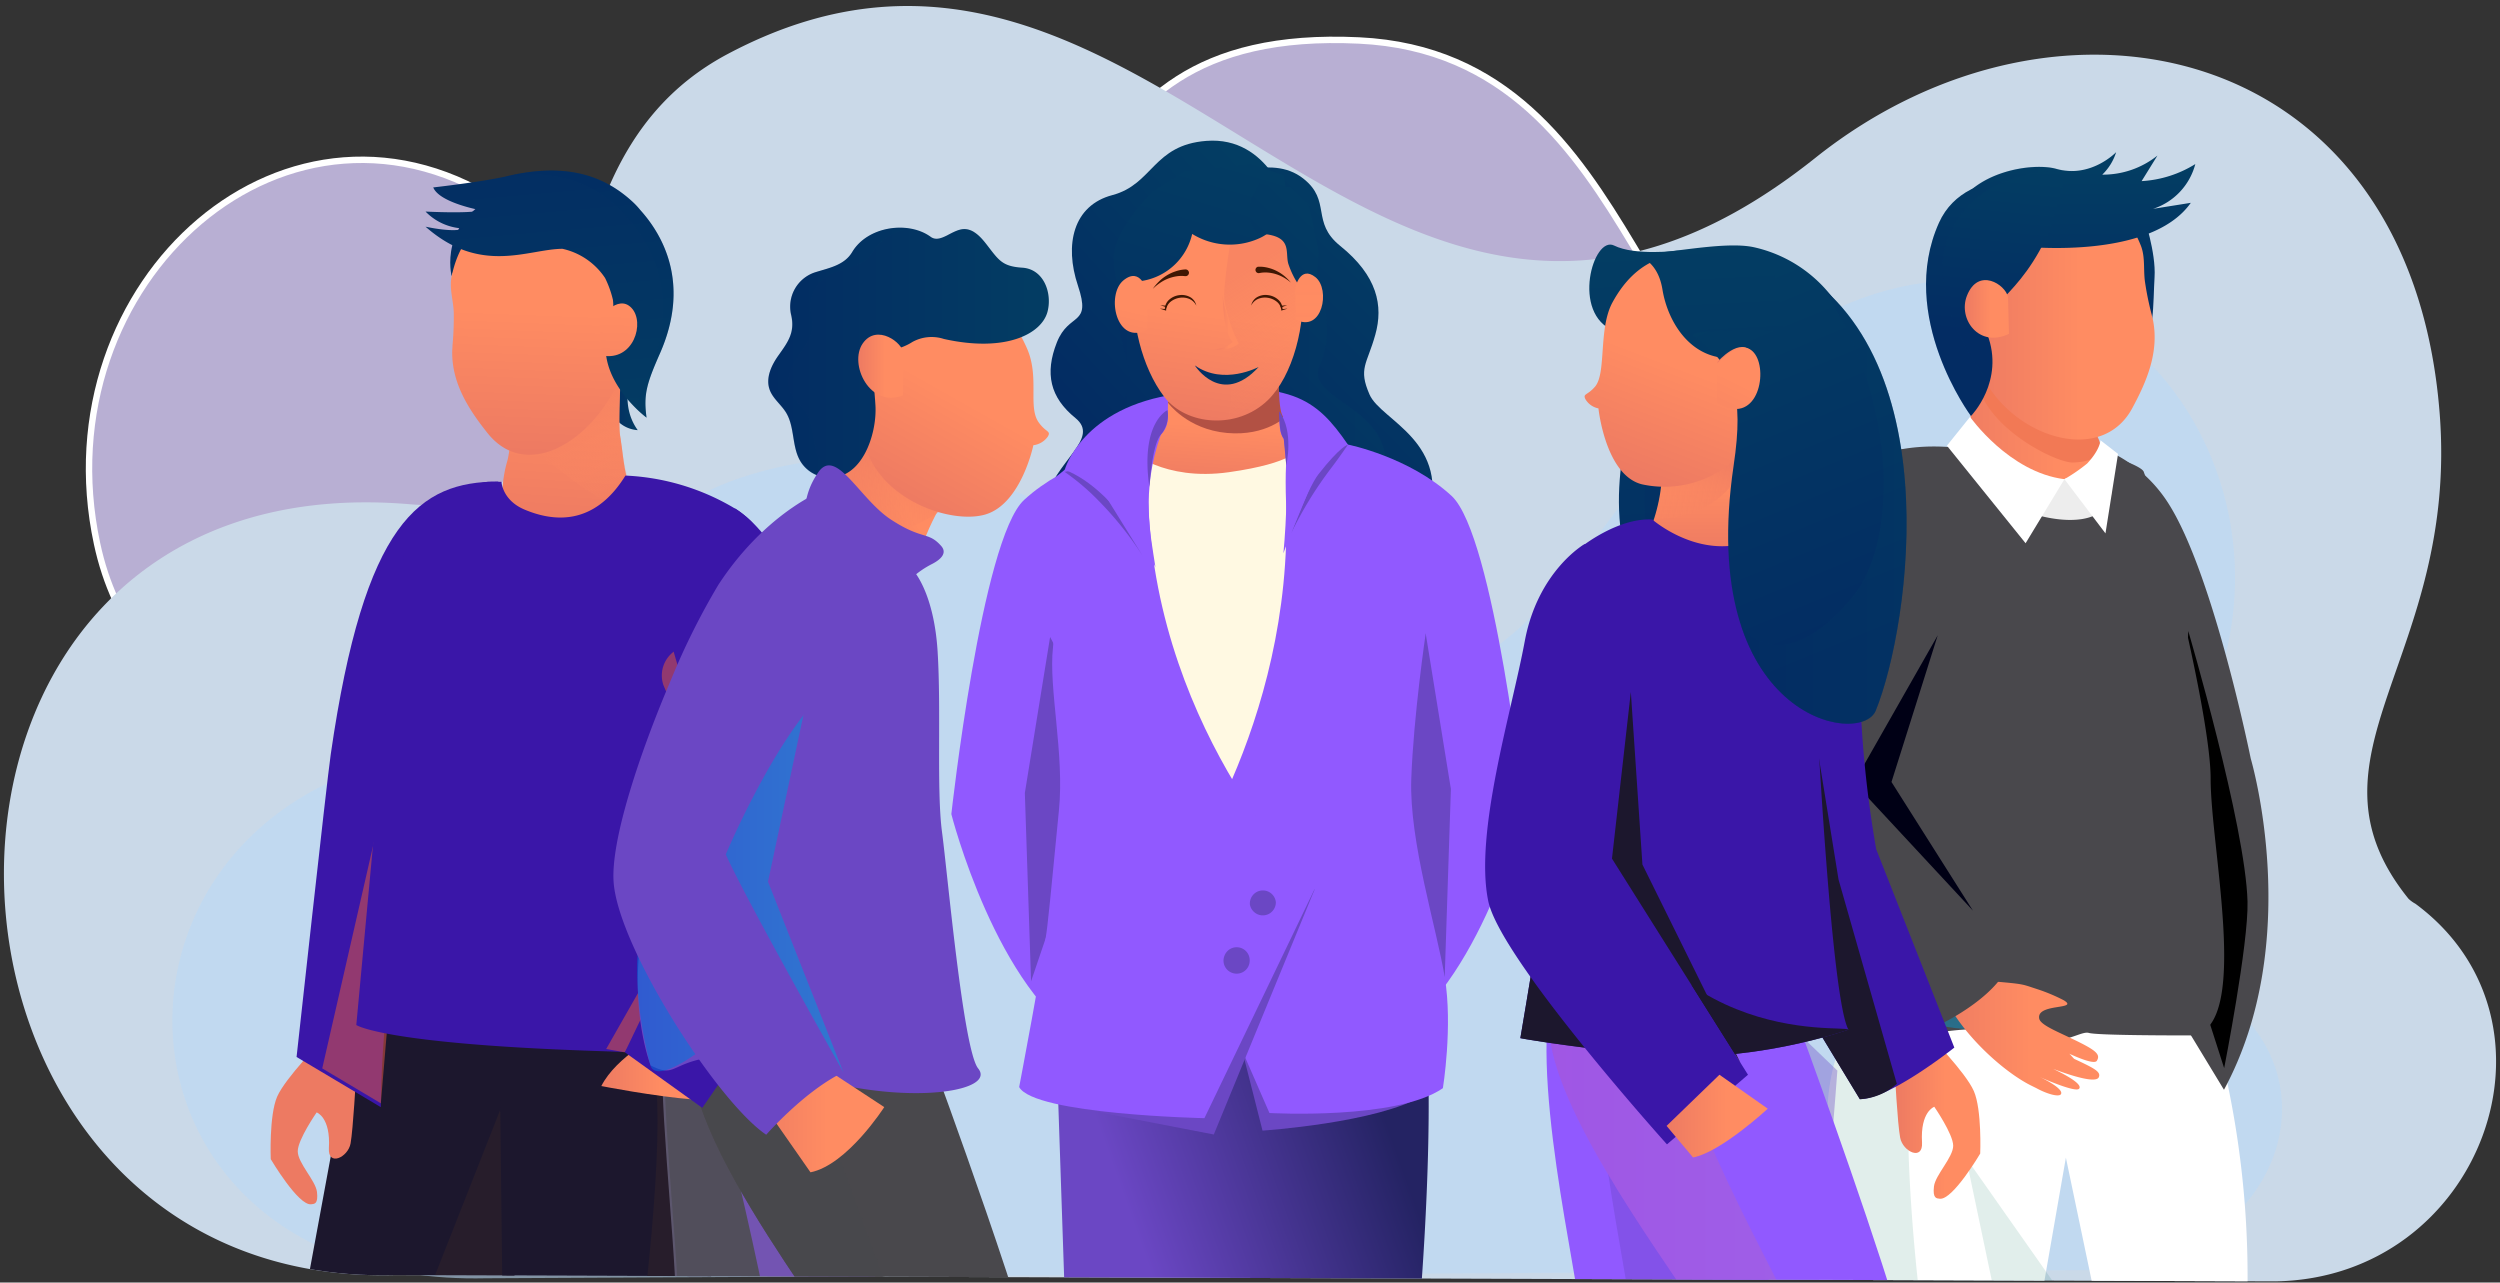 <svg id="Calque_1" data-name="Calque 1" xmlns="http://www.w3.org/2000/svg" xmlns:xlink="http://www.w3.org/1999/xlink" viewBox="0 0 1920 985"><rect x="0" y="0" width="1920" height="985" fill="#333333" stroke="none"/><defs><style>.cls-1{fill:none;}.cls-2{fill:#b8afd3;stroke:#fff;stroke-miterlimit:10;stroke-width:4.92px;}.cls-3{fill:#cad9e8;}.cls-4{fill:#badaf7;opacity:0.58;}.cls-10,.cls-13,.cls-15,.cls-16,.cls-21,.cls-30,.cls-4,.cls-45,.cls-49,.cls-55,.cls-57,.cls-63,.cls-64,.cls-67,.cls-7,.cls-76,.cls-79,.cls-85,.cls-86,.cls-9{isolation:isolate;}.cls-5{clip-path:url(#clip-path);}.cls-6{fill:#fff;}.cls-7{fill:#006e58;opacity:0.12;}.cls-16,.cls-8{fill:#9159ff;}.cls-44,.cls-9{fill:#6b47c4;}.cls-49,.cls-9{opacity:0.37;}.cls-10{opacity:0.15;fill:url(#Dégradé_sans_nom_42);}.cls-11{fill:url(#Dégradé_sans_nom_31);}.cls-12{fill:#1c172d;}.cls-13{fill:#513227;opacity:0.22;}.cls-14{fill:#5c566d;}.cls-15,.cls-17{fill:#49484c;}.cls-15,.cls-16{opacity:0.53;}.cls-18{fill:url(#Dégradé_sans_nom_60);}.cls-19{fill:url(#Dégradé_sans_nom_62);}.cls-20{fill:#3a16a8;}.cls-21{fill:#db5642;}.cls-21,.cls-79{opacity:0.55;}.cls-22{fill:url(#Dégradé_sans_nom_62-2);}.cls-23{fill:url(#Dégradé_sans_nom_4);}.cls-24{fill:url(#Dégradé_sans_nom_55);}.cls-25{fill:url(#Dégradé_sans_nom_60-2);}.cls-26{fill:url(#Dégradé_sans_nom_62-3);}.cls-27{fill:url(#Dégradé_sans_nom_60-3);}.cls-28{fill:url(#Dégradé_sans_nom_60-4);}.cls-29,.cls-30{opacity:0.45;}.cls-30{fill:url(#Dégradé_sans_nom_62-4);}.cls-31{fill:url(#Dégradé_sans_nom_62-5);}.cls-32{fill:url(#Dégradé_sans_nom_60-5);}.cls-33{fill:#ededed;}.cls-34{fill:#f27955;}.cls-35{fill:url(#Dégradé_sans_nom_60-6);}.cls-36{fill:url(#Dégradé_sans_nom_15);}.cls-37{fill:url(#Dégradé_sans_nom_60-7);}.cls-38{fill:#000015;}.cls-39{fill:url(#Dégradé_sans_nom_62-6);}.cls-40{fill:url(#Dégradé_sans_nom_62-7);}.cls-41{fill:url(#Dégradé_sans_nom_60-8);}.cls-42{fill:url(#Dégradé_sans_nom_62-8);}.cls-43{fill:url(#Dégradé_sans_nom_62-9);}.cls-45{opacity:0.38;fill:url(#Dégradé_sans_nom_62-10);}.cls-46{fill:url(#Dégradé_sans_nom_60-9);}.cls-47{fill:#b25144;}.cls-48{fill:url(#Dégradé_sans_nom_60-10);}.cls-49{fill:url(#Dégradé_sans_nom_55-2);}.cls-50{fill:url(#Dégradé_sans_nom_62-11);}.cls-51{fill:url(#Dégradé_sans_nom_62-12);}.cls-52{fill:url(#Dégradé_sans_nom_30);}.cls-53{fill:url(#Dégradé_sans_nom_60-11);}.cls-54,.cls-55,.cls-67,.cls-76{opacity:0.36;}.cls-55{fill:url(#Dégradé_sans_nom_62-13);}.cls-56,.cls-57{fill:url(#Dégradé_sans_nom_60-12);}.cls-57,.cls-64{opacity:0.24;}.cls-58{fill:#fff9e2;}.cls-59{fill:url(#Dégradé_sans_nom_60-14);}.cls-60{fill:#3f1703;}.cls-61{fill:url(#Dégradé_sans_nom_62-14);}.cls-62,.cls-63{opacity:0.2;}.cls-63,.cls-64{fill:url(#Dégradé_sans_nom_55-3);}.cls-65{fill:url(#Dégradé_sans_nom_62-15);}.cls-66{fill:url(#Dégradé_sans_nom_62-16);}.cls-67{fill:url(#Dégradé_sans_nom_62-17);}.cls-68{fill:url(#Dégradé_sans_nom_60-15);}.cls-69{fill:url(#Dégradé_sans_nom_55-5);}.cls-70{fill:url(#Dégradé_sans_nom_60-16);}.cls-71{fill:url(#Dégradé_sans_nom_62-18);}.cls-72{fill:url(#Dégradé_sans_nom_60-18);}.cls-73{fill:url(#Dégradé_sans_nom_62-19);}.cls-74{fill:url(#Dégradé_sans_nom_60-19);}.cls-75{fill:url(#Dégradé_sans_nom_60-20);}.cls-76{fill:url(#Dégradé_sans_nom_62-20);}.cls-77{fill:url(#Dégradé_sans_nom_60-21);}.cls-78{fill:url(#Dégradé_sans_nom_55-6);}.cls-79{fill:url(#Dégradé_sans_nom_56);}.cls-80{fill:url(#Dégradé_sans_nom_60-22);}.cls-81{fill:url(#Dégradé_sans_nom_60-23);}.cls-82{fill:url(#Dégradé_sans_nom_62-21);}.cls-83{fill:url(#Dégradé_sans_nom_60-24);}.cls-84,.cls-85,.cls-86{opacity:0.41;}.cls-85{fill:url(#Dégradé_sans_nom_62-22);}.cls-86{fill:url(#Dégradé_sans_nom_62-23);}.cls-87{fill:url(#Dégradé_sans_nom_60-25);}</style><clipPath id="clip-path"><path class="cls-1" d="M1747.39,984.09c158.72-2.46,230.18-199.43,107.66-290a24.68,24.68,0,0,1-5.3-3.83c-88.81-110.12,38.87-184.91,23.86-373.49-22.75-286.18-293-344.21-479.38-195.56C1053.42,392.91,890.63-135,558.6,41.62,381.54,136,489.22,402.2,315.27,387.3c-424.76-36.35-403.85,602.2-12.13,592Z"/></clipPath><linearGradient id="Dégradé_sans_nom_42" x1="650.56" y1="263.69" x2="835.44" y2="263.69" gradientTransform="matrix(1, 0, 0, -1, 539.04, 1134.34)" gradientUnits="userSpaceOnUse"><stop offset="0" stop-color="#f4454b"/><stop offset="1" stop-color="#ed7a62"/></linearGradient><linearGradient id="Dégradé_sans_nom_31" x1="315.93" y1="236.81" x2="579.47" y2="330.78" gradientTransform="matrix(1, 0, 0, -1, 539.04, 1134.34)" gradientUnits="userSpaceOnUse"><stop offset="0" stop-color="#6b47c4"/><stop offset="0.75" stop-color="#242363"/></linearGradient><linearGradient id="Dégradé_sans_nom_60" x1="10226.6" y1="272.33" x2="10292.38" y2="272.33" gradientTransform="matrix(1, 0, 0, -1, 539.04, 1134.34)" gradientUnits="userSpaceOnUse"><stop offset="0" stop-color="#ed7a62"/><stop offset="0.59" stop-color="#ff8c62"/></linearGradient><linearGradient id="Dégradé_sans_nom_62" x1="-70.95" y1="829.74" x2="-49.26" y2="829.74" gradientTransform="matrix(1, 0, 0, -1, 539.04, 1134.34)" gradientUnits="userSpaceOnUse"><stop offset="0" stop-color="#032c63"/><stop offset="1" stop-color="#033d63"/></linearGradient><linearGradient id="Dégradé_sans_nom_62-2" x1="-148.57" y1="985.86" x2="-139.6" y2="788.61" xlink:href="#Dégradé_sans_nom_62"/><linearGradient id="Dégradé_sans_nom_4" x1="-97.38" y1="725.47" x2="-90.35" y2="832.56" gradientTransform="matrix(1, 0, 0, -1, 539.04, 1134.34)" gradientUnits="userSpaceOnUse"><stop offset="0" stop-color="#ed7a62"/><stop offset="1" stop-color="#ff8c62"/></linearGradient><linearGradient id="Dégradé_sans_nom_55" x1="-100.53" y1="860.44" x2="-52.44" y2="752.25" gradientTransform="matrix(1, 0, 0, -1, 539.04, 1134.34)" gradientUnits="userSpaceOnUse"><stop offset="0" stop-color="#ed7a62"/><stop offset="1" stop-color="#ff8c62" stop-opacity="0"/></linearGradient><linearGradient id="Dégradé_sans_nom_60-2" x1="-128.38" y1="786.44" x2="-121.36" y2="970.31" xlink:href="#Dégradé_sans_nom_60"/><linearGradient id="Dégradé_sans_nom_62-3" x1="-125.89" y1="1037.52" x2="-103.77" y2="787.02" xlink:href="#Dégradé_sans_nom_62"/><linearGradient id="Dégradé_sans_nom_60-3" x1="-68.32" y1="785.13" x2="-60.99" y2="968.96" xlink:href="#Dégradé_sans_nom_60"/><linearGradient id="Dégradé_sans_nom_60-4" x1="-77.21" y1="314.92" x2="0.3" y2="314.92" xlink:href="#Dégradé_sans_nom_60"/><linearGradient id="Dégradé_sans_nom_62-4" x1="-101.63" y1="1038.64" x2="-54.48" y2="793.13" xlink:href="#Dégradé_sans_nom_62"/><linearGradient id="Dégradé_sans_nom_62-5" x1="1081.42" y1="873.93" x2="1096.23" y2="1002.79" xlink:href="#Dégradé_sans_nom_62"/><linearGradient id="Dégradé_sans_nom_60-5" x1="956.38" y1="796.12" x2="1107.32" y2="796.12" xlink:href="#Dégradé_sans_nom_60"/><linearGradient id="Dégradé_sans_nom_60-6" x1="976.31" y1="891.29" x2="1115.82" y2="891.29" xlink:href="#Dégradé_sans_nom_60"/><linearGradient id="Dégradé_sans_nom_15" x1="934.4" y1="525.33" x2="930.18" y2="111.9" gradientTransform="matrix(1, 0, 0, -1, 539.04, 1134.34)" gradientUnits="userSpaceOnUse"><stop offset="0" stop-color="#49484c"/><stop offset="1" stop-color="#009fda"/></linearGradient><linearGradient id="Dégradé_sans_nom_60-7" x1="945.28" y1="352.63" x2="1073.2" y2="352.63" xlink:href="#Dégradé_sans_nom_60"/><linearGradient id="Dégradé_sans_nom_62-6" x1="1053.04" y1="874.64" x2="1053.71" y2="1004.63" xlink:href="#Dégradé_sans_nom_62"/><linearGradient id="Dégradé_sans_nom_62-7" x1="984.94" y1="877.18" x2="997.82" y2="1006.35" xlink:href="#Dégradé_sans_nom_62"/><linearGradient id="Dégradé_sans_nom_60-8" x1="969.91" y1="897.09" x2="1003.84" y2="897.09" xlink:href="#Dégradé_sans_nom_60"/><linearGradient id="Dégradé_sans_nom_62-8" x1="299.95" y1="806.95" x2="465.15" y2="956.1" xlink:href="#Dégradé_sans_nom_62"/><linearGradient id="Dégradé_sans_nom_62-9" x1="399.28" y1="786.51" x2="561.84" y2="946.68" xlink:href="#Dégradé_sans_nom_62"/><linearGradient id="Dégradé_sans_nom_62-10" x1="298.87" y1="848.69" x2="525.05" y2="848.69" xlink:href="#Dégradé_sans_nom_62"/><linearGradient id="Dégradé_sans_nom_60-9" x1="395.84" y1="757.39" x2="401.65" y2="841.33" xlink:href="#Dégradé_sans_nom_60"/><linearGradient id="Dégradé_sans_nom_60-10" x1="382.72" y1="808.51" x2="402.5" y2="950.03" xlink:href="#Dégradé_sans_nom_60"/><linearGradient id="Dégradé_sans_nom_55-2" x1="404.84" y1="919.41" x2="458" y2="835.02" xlink:href="#Dégradé_sans_nom_55"/><linearGradient id="Dégradé_sans_nom_62-11" x1="329.81" y1="781.27" x2="402.48" y2="1028.39" xlink:href="#Dégradé_sans_nom_62"/><linearGradient id="Dégradé_sans_nom_62-12" x1="327.65" y1="821.06" x2="488.04" y2="987.81" xlink:href="#Dégradé_sans_nom_62"/><linearGradient id="Dégradé_sans_nom_30" x1="413.43" y1="352.09" x2="473.94" y2="24.64" gradientTransform="matrix(1, 0, 0, -1, 539.04, 1134.34)" gradientUnits="userSpaceOnUse"><stop offset="0" stop-color="#ffad3d"/><stop offset="0.75" stop-color="#ffd88a"/></linearGradient><linearGradient id="Dégradé_sans_nom_60-11" x1="312.03" y1="815.05" x2="343.18" y2="953.16" xlink:href="#Dégradé_sans_nom_60"/><linearGradient id="Dégradé_sans_nom_62-13" x1="940.17" y1="910.55" x2="1052.96" y2="910.55" xlink:href="#Dégradé_sans_nom_62"/><linearGradient id="Dégradé_sans_nom_60-12" x1="443.14" y1="805.9" x2="474.54" y2="943.98" xlink:href="#Dégradé_sans_nom_60"/><linearGradient id="Dégradé_sans_nom_60-14" x1="393.96" y1="887.1" x2="412.22" y2="887.1" xlink:href="#Dégradé_sans_nom_60"/><linearGradient id="Dégradé_sans_nom_62-14" x1="378.59" y1="846.33" x2="427.54" y2="846.33" xlink:href="#Dégradé_sans_nom_62"/><linearGradient id="Dégradé_sans_nom_55-3" x1="466.43" y1="938.02" x2="466.43" y2="854.24" xlink:href="#Dégradé_sans_nom_55"/><linearGradient id="Dégradé_sans_nom_62-15" x1="741.19" y1="614.71" x2="723.67" y2="944.36" xlink:href="#Dégradé_sans_nom_62"/><linearGradient id="Dégradé_sans_nom_62-16" x1="817.93" y1="620.89" x2="791.31" y2="950.22" xlink:href="#Dégradé_sans_nom_62"/><linearGradient id="Dégradé_sans_nom_62-17" x1="724.07" y1="725.86" x2="890.29" y2="725.86" xlink:href="#Dégradé_sans_nom_62"/><linearGradient id="Dégradé_sans_nom_60-15" x1="779.48" y1="708.94" x2="779.48" y2="798.23" xlink:href="#Dégradé_sans_nom_60"/><linearGradient id="Dégradé_sans_nom_55-5" x1="778.01" y1="795.63" x2="744.48" y2="713.27" xlink:href="#Dégradé_sans_nom_55"/><linearGradient id="Dégradé_sans_nom_60-16" x1="721.59" y1="766.62" x2="776.57" y2="910.69" xlink:href="#Dégradé_sans_nom_60"/><linearGradient id="Dégradé_sans_nom_62-18" x1="812.34" y1="620.84" x2="795.33" y2="950.49" xlink:href="#Dégradé_sans_nom_62"/><linearGradient id="Dégradé_sans_nom_60-18" x1="916.1" y1="276.63" x2="981.89" y2="276.63" xlink:href="#Dégradé_sans_nom_60"/><linearGradient id="Dégradé_sans_nom_62-19" x1="897.18" y1="640.04" x2="777.36" y2="931.39" xlink:href="#Dégradé_sans_nom_62"/><linearGradient id="Dégradé_sans_nom_60-19" x1="780.05" y1="847.39" x2="810.07" y2="847.39" xlink:href="#Dégradé_sans_nom_60"/><linearGradient id="Dégradé_sans_nom_60-20" x1="755.17" y1="761.32" x2="821.23" y2="898.45" xlink:href="#Dégradé_sans_nom_60"/><linearGradient id="Dégradé_sans_nom_62-20" x1="798.06" y1="745.67" x2="925.26" y2="745.67" xlink:href="#Dégradé_sans_nom_62"/><linearGradient id="Dégradé_sans_nom_60-21" x1="118.45" y1="715.53" x2="184.98" y2="761.74" xlink:href="#Dégradé_sans_nom_60"/><linearGradient id="Dégradé_sans_nom_55-6" x1="161.96" y1="798.51" x2="142.91" y2="706.23" xlink:href="#Dégradé_sans_nom_55"/><linearGradient id="Dégradé_sans_nom_56" x1="-49.74" y1="454.64" x2="108.69" y2="454.64" gradientTransform="matrix(1, 0, 0, -1, 539.04, 1134.34)" gradientUnits="userSpaceOnUse"><stop offset="0" stop-color="#006bda"/><stop offset="1" stop-color="#009fda"/></linearGradient><linearGradient id="Dégradé_sans_nom_60-22" x1="34.04" y1="286.21" x2="140.08" y2="286.21" xlink:href="#Dégradé_sans_nom_60"/><linearGradient id="Dégradé_sans_nom_60-23" x1="150.33" y1="752.59" x2="225.16" y2="885.47" xlink:href="#Dégradé_sans_nom_60"/><linearGradient id="Dégradé_sans_nom_62-21" x1="50.95" y1="863.46" x2="266.48" y2="863.46" xlink:href="#Dégradé_sans_nom_62"/><linearGradient id="Dégradé_sans_nom_60-24" x1="120.11" y1="853.1" x2="154.71" y2="853.1" xlink:href="#Dégradé_sans_nom_60"/><linearGradient id="Dégradé_sans_nom_62-22" x1="189.24" y1="954.67" x2="209.16" y2="954.67" xlink:href="#Dégradé_sans_nom_62"/><linearGradient id="Dégradé_sans_nom_62-23" x1="50.92" y1="863.42" x2="160.14" y2="863.42" xlink:href="#Dégradé_sans_nom_62"/><linearGradient id="Dégradé_sans_nom_60-25" x1="740.89" y1="277.18" x2="818.6" y2="277.18" xlink:href="#Dégradé_sans_nom_60"/></defs><path class="cls-2" d="M74.55,417.61C31.28,215.9,223,45.51,389.61,159.21,525.35,251.84,563.4,379.56,706,313.42S791.25,19,1043.73,31.08c226.34,10.83,212,313.11,368.42,287.38C1794.26,255.67,181.78,917.4,74.55,417.61Z"/><path class="cls-3" d="M1747.39,984.09c158.72-2.46,230.18-199.43,107.66-290a24.68,24.68,0,0,1-5.3-3.83c-88.81-110.12,38.87-184.91,23.86-373.49-22.75-286.18-293-344.21-479.38-195.56C1053.42,392.91,890.63-135,558.6,41.62,381.54,136,489.22,402.2,315.27,387.3c-424.76-36.35-403.85,602.2-12.13,592Z"/><path class="cls-4" d="M1607.68,975.43c135.68-1.83,196.71-144.59,91.92-215-1.47-1-2.95-2-4.52-3-128.13-82.34,6.24-143.86,20.29-290.36,19-198-205.73-365.83-409.82-152.22C1196.24,429.32,1164.79,558,1025.61,504.79S763,314.61,586.77,361.54c-206.53,55-22.2,225.51-170.9,213.88-363.12-28.31-377.46,414-42.62,406.29Z"/><g class="cls-5"><path class="cls-6" d="M1726,1005.62H1611L1586.6,889.06l-20.31,116.56H1424.44c-8.94-43.46-19.12-101.49-20.79-146.62a147.34,147.34,0,0,1,34.83-98.66h253.28A722.85,722.85,0,0,1,1726,995.57Z"/><path class="cls-7" d="M1438.48,760.32h61.06a147.17,147.17,0,0,0-33.81,86.95c-1.64,45.15,4.3,116.78,10,160.76l-51.2-2.41c-8.94-43.46-19.12-101.49-20.79-146.63A146.85,146.85,0,0,1,1438.48,760.32Z"/><path class="cls-7" d="M1534.34,1005.59l59.08,2.42-83.5-118.81Z"/><path class="cls-8" d="M1356.2,1003c8.85-82.07,16-180.78,16-180.78l-52.48-50.31s-67.66-99.11-114.64-42.1c-37.89,46-3.78,198.46,8,273.3Z"/><path class="cls-9" d="M1395.1,1003c8.86-82.07,16-180.78,16-180.78l-52.48-50.31S1291,672.76,1244,729.77c-37.88,46-3.77,198.46,8,273.3Z"/><path class="cls-8" d="M1455.61,1003c-25-82.1-73.88-215.06-73.88-215.06l-68.6-24.36s-102.49-62.39-121.81,8.91c-14.4,53.17,64.92,164,109.76,230.34Z"/><path class="cls-10" d="M1374.48,1003c-36.07-71.65-102.68-192.71-92.94-254.63-31.8-12.4-77.89-21.28-90.22,24.18-14.4,53.17,64.91,164,109.76,230.34Z"/><path class="cls-11" d="M1096.3,804.28a451.66,451.66,0,0,0-35.5-157.88L935.39,689.2,937,710.52l-36.91-21.2-76.4,6.07-13.18,85.37,8.32,246.8h269.56S1100.68,896.75,1096.3,804.28Z"/><path class="cls-12" d="M450.2,857.18,346.69,1086.82l16.93,122.33a120.64,120.64,0,0,1,.83,25L214.2,1103.7l70.36-381,47.62-29,91.58,6.85Z"/><path class="cls-13" d="M364.44,1234.05a120.64,120.64,0,0,0-.83-25l-16.93-122.25L425.52,912l-41.62-59-92.19,234s23.12,112.83,30.5,149.41C329.31,1269.85,364.44,1234.05,364.44,1234.05Z"/><path class="cls-12" d="M518.52,681.2s38.87,110.48,41.41,149.06c5.21,76.62-41.41,304.35-41.41,304.35L387.64,1149.1,384,834.42,396.39,706Z"/><path class="cls-13" d="M500.59,944.82c-7.77,89-23.09,186.3-23.09,186.3l41,3.49s46.62-227.73,41.4-304.35c-2.61-38.58-41.4-149.06-41.4-149.06l-61.36,12.49c12.93,30.74,41.62,101.36,45.84,130.88,3.78,26.64,1.78,72.16-2.41,120.25"/><path class="cls-14" d="M470.21,1102.86c64.66-38.15,48.62-67.85,48.62-106.51s-15.21-175.23-8.57-196.07c13.28-41.62,145.94-68,145.94-68l22.93,264L662,1060.75S405.77,1141,470.21,1102.86Z"/><path class="cls-15" d="M472.18,1107.83c61.58-43,48.64-67.85,48.64-106.51s-15.25-175.23-8.6-196.07c13.29-41.63,146-68,146-68l22.92,264L664,1065.73S401.3,1157.29,472.18,1107.83Z"/><path class="cls-16" d="M677.38,949.84,543.72,808.69S602,1041.34,597.85,1071c-4.43,32.17,64-30.69,64-30.69Z"/><path class="cls-17" d="M650.18,791.71l66.1,23.42s81.79,221.8,84.63,261.87-151.49,205.89-150.74,101.13c.38-53,24.56-77.71,16.17-109.09S514.21,869,532.83,800.28,650.18,791.71,650.18,791.71Z"/><path class="cls-15" d="M691.17,1144.58c3.93-41.63,27.14-58.59,21.5-71.3S602,771.11,602,771.11c-27.92-7.44-59.42-6.66-69.11,29.17C514.27,869,658,1037.57,666.41,1069s-15.79,56.09-16.18,109.09C649.43,1282.89,687.34,1185.37,691.17,1144.58Z"/></g><path class="cls-18" d="M247.44,799.09s-28.3,28.75-34.58,43.13-4.92,48-4.92,48S229.1,926.12,239,924.89c2.34-.31,5.55,0,4.43-9.55-1.11-8.76-14.79-22.2-14.76-31.19s14.52-29.83,14.52-29.83,10.84,3.66,9.4,27.44c-.86,14.38,14.69,7.19,16.65-3.6s4.2-51.67,4.2-51.67Z"/><path class="cls-19" d="M487.89,278.85s-14.62,28.72,1.89,51.51a24,24,0,0,1-21.32-16.66C464.91,302.05,487.89,278.85,487.89,278.85Z"/><path class="cls-20" d="M362.75,432.26l20-62.41c-60.61,0-102.9,30.66-128.74,209.44-3.22,22.2-26.25,232.48-26.25,232.48l64.69,38.52s.25-127.24,29.91-184.51c14.76-28.48-23.12-126,0-173.4S362.75,432.26,362.75,432.26Z"/><path class="cls-21" d="M322.43,492.34l-29.95,355-45-26.81Z"/><path class="cls-22" d="M438.82,174.86s-85.59,8.74-91.94,37.3c0,0-11.1-42.69,37.6-63.11C422.42,133.12,438.82,174.86,438.82,174.86Z"/><path class="cls-23" d="M479.89,233.8s-6,86.84-3.66,100.66c3.66,21.73,3.11,48.29,21,46.9s-28,29-28,29L389.76,418l-3.93-41.47a99.23,99.23,0,0,1,3.93-23.06c4.08-16.12,6-72.38,6-72.38l51.73-36.49"/><path class="cls-24" d="M512,381.36c-32.16,9.84-32.16-25.17-35.83-46.9-2.33-13.88,3.67-100.66,3.67-100.66l-32.34,10.77L395.67,281s20.51,47.54,17.18,68.19c31.72,19.25,49.69,49.17,95.69,36.21C515.06,381.05,517.77,379.58,512,381.36Z"/><path class="cls-20" d="M480.34,365.24a179.07,179.07,0,0,1,82.25,24.2c24.06,14.6,26.4,28.92,23.62,46.25L548.6,811s-19.42-1.42-93.66-3.94c-161-5.55-181.3-19.84-181.3-19.84L302.28,478.6C303,425.86,322.6,378.22,374.77,370h10.37s.49,14.1,17.72,21.37C423.78,400.16,455.75,405.09,480.34,365.24Z"/><path class="cls-21" d="M546.3,707.17l18.87-76.54-99.62,175,14.27,2.58Z"/><path class="cls-25" d="M347.52,265.61c0,1.39-.2,2.77-.22,4.13-.39,24.42,12.46,44.4,26.89,62.58,37.21,47.18,105.62-12.82,109.23-73.57,3.6-61.19-27.75-90.77-70.27-94.69-26.31-2.46-56.92,4.05-66.27,48.07-2,9.44,1.38,18.76,1.61,28.17a234.94,234.94,0,0,1-1,25.31Z"/><path class="cls-26" d="M491.75,161.32a56.4,56.4,0,0,0-4.89-5.36,95.8,95.8,0,0,0-9.6-8.05c-1.56-1.17-2.5-1.78-2.5-1.78-21.59-14.76-48.76-19.42-84.95-10.93-19.26,4.52-57.08,8.74-57.08,8.74,4.77,11.88,36.58,17.54,36.58,17.54-7.75,2.78-42.49,1-42.49,1a42.9,42.9,0,0,0,29.42,13c-7.66,3.52-29.42-1.39-29.42-1.39,42.43,37.46,79,17.09,105.16,17a53,53,0,0,1,32.72,22.42,78,78,0,0,1,6,16.65,41.64,41.64,0,0,1-2.5,20.37c-14.82,38.32,28.36,70.24,28.36,70.24-2.41-17.68,0-26,10.41-49.62C530.37,217.76,509.06,180.52,491.75,161.32Z"/><path class="cls-27" d="M460.16,245.41s14-20.15,24.76-9,1.72,41.43-22.64,36.6"/><path class="cls-28" d="M506.81,794.37s-33.3,16.65-45,39.71c0,0,40.54,8,71.15,10.38l6.36-21.87Z"/><path class="cls-21" d="M559.68,596.86,524.1,497a22.88,22.88,0,0,0-15.76,20.17,22.7,22.7,0,0,0,1.14,8.92l46,109.84Z"/><path class="cls-20" d="M494.05,391.22l70.65-.64s37,21.33,47.35,77.24,40.34,152.64,29,206.7c-9.74,46.32-101.72,176.31-101.72,176.31l-59.44-42.67,78.85-164.38-49-169.7Z"/><g class="cls-29"><path class="cls-30" d="M491.74,161.32a56.29,56.29,0,0,0-4.88-5.36,98.45,98.45,0,0,0-9.61-8.05c-1.55-1.16-2.5-1.77-2.5-1.77C453.16,131.38,426,126.71,389.8,135.2l-1.39.34c30.89-4.43,55.11,1.25,74.94,15,0,0,1,.66,2.77,1.94a105.34,105.34,0,0,1,10.3,8.8,65.94,65.94,0,0,1,5.25,5.83c18.62,21.06,41.48,61.77,16.37,120.08a206.88,206.88,0,0,0-9.84,26,88.18,88.18,0,0,0,8.32,7.49c-2.41-17.68,0-26,10.41-49.62C530.37,217.77,509.05,180.53,491.74,161.32Z"/></g><path class="cls-17" d="M1601.8,379.83l-27.75-43.26a107.82,107.82,0,0,1,92.8,52.5c33.91,55.84,61.72,193.49,61.72,193.49s41.49,139.62-20.56,254.38l-49.81-82.09s-52.73-76.56-60.73-84.53S1601.8,379.83,1601.8,379.83Z"/><path class="cls-31" d="M1646.37,166.17s9.55,27.59,8.33,46.75.17,47.56-11.6,56.58-48.35-80.48-44.41-84.59S1646.37,166.17,1646.37,166.17Z"/><path class="cls-32" d="M1601.07,292s2,64.92,35,72.16-24.45,49.73-24.45,49.73l-81.84,16.4L1495.42,375s31.66-12.07,11.1-114C1497.25,214.6,1601.07,292,1601.07,292Z"/><path d="M1680.59,484.63s44,149.44,45.51,207.83c.83,32.28-17.95,127.88-17.95,127.88l-38-118.39Z"/><path class="cls-6" d="M1560,376.87l16.65-8.63s5.55,2.35,21.93-4.67,10.88,29.92,10.88,29.92l2.27,21.51s-25.53.49-28.83,0-19.42-1.53-19.42-1.53Z"/><path class="cls-33" d="M1560,376.87l16.65-8.63s5.55,2.35,21.93-4.67,10.88,29.92,10.88,29.92l2.27,21.51s-25.53.49-28.83,0-19.42-1.53-19.42-1.53Z"/><path class="cls-34" d="M1586.21,320.53l15,7.69,5.55-.92.53,2.64s20.48,23.9-15.16,25.28c-12.62.49-65.22-25.39-73.41-60.69a193.07,193.07,0,0,1-4.82-53Z"/><path class="cls-35" d="M1652.56,242.06c.36,1.36.67,2.77,1,4.11,4.63,24.36-4.75,46.54-16,67.35-29,53.7-121.31,9.52-122.11-54.58-.81-52.73,12-95.8,53.84-107.15,25.92-7,57.69-5.86,74.79,36.6,3.66,9.11,1.88,19,3.33,28.48a227.37,227.37,0,0,0,5.21,25.19Z"/><path class="cls-17" d="M1575.38,398c34.77,5.91,58.09-7.9,40.27-46.4-2.22-4.83,28.92,5.69,30.72,10.69,15.6,43,51.4,189.24,51.4,235.68,0,52.9,29,181.89-9.84,196.35a15.41,15.41,0,0,1-5.55.88c-12.74,0-71.52,0-78.15-1.91-7.44-2.17-24.53,15-60.47,1s-102,15.18-121.53-1.11-29.45-146-11.1-173.84,25-266.19,25-266.19,23.09-15,72.46-8.68C1522.79,346.29,1519.1,388.48,1575.38,398Z"/><path class="cls-36" d="M1407.91,696.71l-4.42,49.1s68.18,50,117.06,43.87-8.33-54.86-8.33-54.86Z"/><path class="cls-37" d="M1611.85,827.37c2-4.33-3.86-7.08-18.73-14.1-.56-.25-3.16-3.55-3.77-3.86-2.34-1.38,18.56,9.16,21,5.3,3.19-5.13-.81-8.32-19.63-17.26-12.09-5.82-23.72-10.52-24.6-15.18-2.3-12,31.22-6.55,18.85-14.07a136.23,136.23,0,0,0-20.81-8.68c-10.94-3.53-9.3-3.72-30.34-5.55-33-2.78-55-57-48.22-17.32a105.31,105.31,0,0,0,13.88,40.26c16.34,26,43.63,48.68,61,57.08l3.31,1.64c8.68,4.74,17.12,6.89,18.86,4.89,2.61-3.09-7.68-9.47-15.84-13.24-2.34-1.08,27,12.27,29.94,8.86s-10-10.52-19.59-15.08C1574.38,819.79,1608.77,833.9,1611.85,827.37Z"/><path class="cls-17" d="M1507.67,393.36a43.75,43.75,0,0,0-38-47.19c-.77,0-3.82-.77-4.63-.83-28.42-2-45,21.26-62.17,43.13-19.76,25-68.71,139.09-72.15,230.06a38,38,0,0,0,4.3,18.82c15.46,29.69,70.36,123.83,157,148.39,0,0,47.18-22.78,52.4-51,0,0-93.61-115.47-120.67-133.79C1423.81,601,1501.17,475.23,1507.67,393.36Z"/><path class="cls-38" d="M1488.18,487.9,1423.83,601l91.39,98.38-62.56-98.82Z"/><path class="cls-39" d="M1550.88,189.07s99.91,11.81,131.66-33.3l-29,4.63A49.29,49.29,0,0,0,1686,126a87.31,87.31,0,0,1-41.24,13.1l12.16-19.63a67,67,0,0,1-42.38,14.66,41,41,0,0,0,10.66-17.26s-19.42,20.31-45.93,12.84c-17.51-5-64,1.28-79,33.67C1491.27,182.6,1550.88,189.07,1550.88,189.07Z"/><path class="cls-40" d="M1575.38,173.8l9.58-34.32S1511,122.66,1489.18,171c-32.41,72,24.51,148.48,24.51,148.48s26.31-26.73,12.54-62.81C1518.05,235.22,1551.57,231.53,1575.38,173.8Z"/><path class="cls-41" d="M1542.16,228.12c-1.91-9.58-22.81-23.2-31.55-1-7.08,17.93,9.37,40.44,32.27,29.25"/><path class="cls-6" d="M1513,320.17s29.89,42.52,72.49,47.85l-29.83,49.2-60.44-74.93Z"/><path class="cls-6" d="M1602.91,356a130.53,130.53,0,0,1-17.43,12L1617,409.64l9.66-61.05-13.49-10.47S1613,345.28,1602.91,356Z"/><path class="cls-42" d="M989.48,158.2s-14.66-53.76-63-50c-41,3.16-40.88,33.3-72.16,41.63-30.08,7.9-37.05,38-26.45,69.6S821,239.31,811.66,263s-5.3,42.16,14.21,58-15.3,32.42-24.23,65.22c-15.38,56.34,32.66,76.37,32.66,76.37l53.14-26.07,39.27-18L958,143.09Z"/><path class="cls-43" d="M936.05,139.12s39.3-22.2,64.86-2c21.84,17.18,5.71,33.46,28.3,51.66,28.67,23.09,33.31,46.07,27,68.36-6.33,22.72-13.24,25.69-4.39,45.9s63.69,36.07,44.41,96.69c-9.74,30.5-80.26,18.32-80.26,18.32Z"/><path class="cls-8" d="M891.65,344.48H866.07s-47,9.41-79.57,39.47-55.87,241.28-55.87,241.28S765.49,762.38,835.26,801s39.91-154.91,39.91-154.91Z"/><path class="cls-44" d="M852.24,575.85l-45.76-86.64L787.08,609l4.78,144.66Z"/><path class="cls-45" d="M984.26,244.57,1003,208.49A69.79,69.79,0,0,1,1013.37,281c-10.55,26.12,54.09,30.81,50.59,78.4-4.3,58.5-158.19,19.43-158.19,19.43s-27.95,23.39-49.62,6.51c-51.18-39.82,23.06-58.41,9.43-108.24-11.81-43.1-17.87-66.39,23.57-97.43"/><path class="cls-8" d="M1009.68,341.43h25.59s47,9.4,79.59,39.46,55.83,241.28,55.83,241.28S1135.86,759.32,1066.07,798s-39.88-154.91-39.88-154.91Z"/><path class="cls-44" d="M1049.12,572.8l45.76-86.64,19.4,119.8-4.75,144.66Z"/><path class="cls-8" d="M837.14,370.6l-19.42-9.84s13.23-48.29,87.06-58.28c86-11.77,105.79,3.13,130.43,39"/><path class="cls-46" d="M902.84,291.73,897.28,287l-.44,34.47a17.45,17.45,0,0,1-11.1,16l-25.09,9.76s39.43,33.95,77.93,30.09S1013,351.2,1013,351.2l-19.42-8a17.35,17.35,0,0,1-10.69-15.35l-1.91-46.9Z"/><path class="cls-47" d="M902.84,291.74,897,309.28s14.66,20.45,45.25,23.23S988,319.45,988,319.45s-6,9.5-5.9-29.6Z"/><path class="cls-48" d="M871,214.05c3.74-39.77,25.8-73.77,72.71-70,72.16,5.8,68.39,126.35,29.81,163.45-23.4,22.49-62.39,19.43-79.4-2.77S867.92,246.16,871,214.05Z"/><path class="cls-49" d="M997,208.49c-3.33-15.57-6.33-30.72-14.32-42.51l-37.36,17.78s-6,34.86-5,46.49a115.55,115.55,0,0,0,11.1,33.55l-6.24,3.89S948.19,309,942.33,323c12.85-1.81,32.28-13.71,38.69-24.34A118.82,118.82,0,0,0,997,208.49Z"/><path class="cls-50" d="M986,134.7s8.8,36.77-19.73,48.68a55,55,0,0,1-50.68-3.72,47.17,47.17,0,0,1-38.52,36.08c-26.64,5-6.69,36.71-6.69,36.71s-15.84-32.86-15.07-55.06S885.46,147,885.46,147l24.8-15.43L960.91,126Z"/><path class="cls-51" d="M960.9,152.71s-5.42,25.67,9.1,26.95c22.81,2,16.85,13.88,19.42,22.89a67.75,67.75,0,0,0,20.21,30.17l3.24-39.3-7.46-35.58L991.53,144,966.93,141Z"/><path class="cls-52" d="M935.11,689.29l.28-.09-.06-.64Z"/><path class="cls-53" d="M881,224.32s-4.58-20.15-18.2-9-5.55,50.68,18.4,37.77"/><path class="cls-44" d="M926.84,699.88l42.77,168.43s88.45-5.86,123.61-27.07S926.84,699.88,926.84,699.88Z"/><g class="cls-54"><path class="cls-55" d="M1496.26,182c16.9-43.51,67.6-51.48,81.65-50a43.34,43.34,0,0,0,14.09-.84,43,43,0,0,1-12.76-1.6c-13.57-3.86-44.63-.95-64.86,15.68a52.46,52.46,0,0,0-25.19,25.8c-32.42,72,24.5,148.42,24.5,148.42A62.88,62.88,0,0,0,1527.87,294C1506.89,267.41,1481.74,219.59,1496.26,182Z"/></g><path class="cls-56" d="M994.84,220.79s3.69-17.26,15.43-7.91,5.32,43.27-15.3,32.48"/><path class="cls-57" d="M994.84,220.79s3.69-17.26,15.43-7.91,5.32,43.27-15.3,32.48"/><path class="cls-58" d="M867.73,346s25.79,23.76,76.07,16.65,53.4-17.9,53.4-17.9l41.4,15.75,22.76,51.26s16.65,43.74,16.37,47.37-15.4,58.28-15.4,58.28l2.56,195.55s-34.25,39.1-116,43.73S819,726.75,819,726.75L830.11,582l8.55-111,7.24-94.08-2.77-30.51Z"/><path class="cls-8" d="M992,338.1s-6-1.14-4.3,48.51c6,171.54-87.9,296.11-87.9,296.11l75.13,172.07s97.8,5.55,133.21-19.07c0,0,7.68-47.18,1.47-85s-27.42-104.43-25.75-152.44,11.1-112,11.1-112l-26.67-107.68S1050.73,354.77,992,338.1Z"/><path class="cls-44" d="M942.13,716.25l67.58-33.33L932.2,871.3,817.61,849.16Z"/><path class="cls-8" d="M860.62,347.26s19.73,1.91,21.29,40.34c7.27,178.39,127.66,295.29,127.66,295.29L925,858.75S794.27,856,782.72,834.86c0,0,18.7-97.85,21.67-124s4.5-45.27,8.86-88.47-8-93.83-4.58-124.89S793.91,386,793.91,386,823.38,341.23,860.62,347.26Z"/><path class="cls-44" d="M1017.59,346.31l17.68-4.88s-5.55,8.32-13,18.15a292.66,292.66,0,0,0-30.75,50.18Z"/><path class="cls-44" d="M835.7,359.41l-18.12,2.95a176,176,0,0,1,26.26,22.34,259.38,259.38,0,0,1,34,42.65Z"/><path class="cls-8" d="M891.51,333.94c-15.68,43.79-7.57,78.51-4.16,101.54,0,0-29-58.91-69.63-74.71C817.72,360.77,905,296.28,891.51,333.94Z"/><path class="cls-8" d="M984.79,330.86c7.07,32.72.86,94.08.86,94.08s17.71-49,26.92-60.72c16.95-21.68,22.7-22.79,22.7-22.79S977.13,295.36,984.79,330.86Z"/><path class="cls-44" d="M896.62,315s-21.07,9.44-13.88,59.05c0,0,2-32.78,8.77-40.16A22.94,22.94,0,0,0,896.62,315Z"/><path class="cls-44" d="M982.43,315.92s-.5,16.65,3.49,21l1.92,20.56S994,331.27,982.43,315.92Z"/><path class="cls-44" d="M959.76,737.73a10,10,0,0,1-12,9.85,10,10,0,0,1-7.32-13.69,10,10,0,0,1,19.33,3.84Z"/><path class="cls-44" d="M979.85,692.86A10,10,0,0,1,962.7,700a9.92,9.92,0,0,1-2.75-5.14,10,10,0,1,1,19.9-2Z"/><path class="cls-59" d="M939.07,226.09s-.33,28,7.66,36.52A20.68,20.68,0,0,1,933,268.16s12.1,1.72,18.26-4.47C951.23,263.8,940,242,939.07,226.09Z"/><path class="cls-60" d="M966.5,204.86a25,25,0,0,1,7.46.83,29.77,29.77,0,0,1,6.72,2.53,32.18,32.18,0,0,1,5.86,3.88,35.58,35.58,0,0,1,4.82,4.92,33.75,33.75,0,0,0-5.55-3.93,29.11,29.11,0,0,0-6.07-2.61,28.63,28.63,0,0,0-6.36-1.17,22.39,22.39,0,0,0-6.11.39h0a2.47,2.47,0,0,1-3-1.84,2.49,2.49,0,0,1,1.85-3Z"/><path class="cls-60" d="M910.05,212.08a22.78,22.78,0,0,0-6.44.13A31.42,31.42,0,0,0,897,214a30.45,30.45,0,0,0-6.13,3.3,37.43,37.43,0,0,0-5.55,4.58,39.05,39.05,0,0,1,4.63-5.55,32.5,32.5,0,0,1,5.8-4.6,31.22,31.22,0,0,1,6.83-3.25,27.11,27.11,0,0,1,7.75-1.56,2.61,2.61,0,0,1,1,.12,2.59,2.59,0,0,1,1.54,1.36,2.74,2.74,0,0,1,.26,1,2.6,2.6,0,0,1-.17,1,2.53,2.53,0,0,1-.56.89,2.69,2.69,0,0,1-.86.59,2.64,2.64,0,0,1-1,.21h-.49Z"/><path class="cls-61" d="M917.63,280.65s20.42,32.28,49,1.22C966.58,281.76,939.94,296.33,917.63,280.65Z"/><path class="cls-60" d="M918.76,234.75a10.58,10.58,0,0,0-5.55-5.25,13.65,13.65,0,0,0-7.32-.77,14.6,14.6,0,0,0-6.75,2.91,9.39,9.39,0,0,0-3.55,6.27v.67l-.56-.17c-1.42-.49-2.77-.86-4.24-1.36,1.47,0,3,.22,4.42.36l-.61.49a9.74,9.74,0,0,1,.78-4.23,9.59,9.59,0,0,1,2.52-3.48,14.08,14.08,0,0,1,7.72-3.5,13.17,13.17,0,0,1,8.33,1.44,9.6,9.6,0,0,1,3.14,2.77,9.41,9.41,0,0,1,1.67,3.85Z"/><path class="cls-60" d="M896,236.11l-4.88-1.75,5.16.49Z"/><path class="cls-60" d="M960.89,234.75a9.58,9.58,0,0,1,4.72-6.63,13.09,13.09,0,0,1,8.32-1.45,14.18,14.18,0,0,1,7.75,3.5,9.65,9.65,0,0,1,3.28,7.72l-.61-.49c1.47,0,2.95-.31,4.42-.36-1.38.49-2.77.88-4.24,1.35l-.53.17v-.66a9.28,9.28,0,0,0-3.55-6.28,14.45,14.45,0,0,0-6.75-2.91,13.76,13.76,0,0,0-7.32.78,10.54,10.54,0,0,0-5.5,5.24Z"/><path class="cls-60" d="M983.4,234.86l5.16-.49-4.88,1.75Z"/><g class="cls-62"><path class="cls-63" d="M994.84,220.79s3.69-17.26,15.43-7.91,5.32,43.27-15.3,32.48"/><path class="cls-64" d="M994.84,220.79s3.69-17.26,15.43-7.91,5.32,43.27-15.3,32.48"/></g><path class="cls-65" d="M1306.72,192.56h-18.79s-32.31,4-48.32-4-33.3,52.53,0,65.52S1306.72,192.56,1306.72,192.56Z"/><path class="cls-66" d="M1257,305.79s-29.52,77.54-1.81,140.9,142,64.46,142,64.46l58.47-62.22-15.12-79.22Z"/><path class="cls-67" d="M1273.8,305.79s-23.08,77.54-1.43,140.92,111.2,64.46,111.2,64.46L1429.33,449l-11.85-79.22Z"/><path class="cls-68" d="M1321.45,325.58l33.69-16.84s-3,85.69,20.51,104.73c0,0-60.06,53.48-114.25,5.9a128,128,0,0,0,13.18-82.78C1265.78,290.43,1321.45,325.58,1321.45,325.58Z"/><path class="cls-69" d="M1323.56,341.71l20-5.86s-.64,59.67-72.65,63.14l10.37-44.1Z"/><path class="cls-70" d="M1313,196.64c-29.62-5.27-56.31,2-74.63,35.64-10.93,20.06-4.5,54.23-13.38,64.66-5.86,6.86-9.55,5.22-7.38,9.63a14.88,14.88,0,0,0,10,7.08s5.3,51.17,33.3,58.28a80.53,80.53,0,0,0,85.48-35.61C1358.39,317,1377.71,208.19,1313,196.64Z"/><path class="cls-70" d="M1313,196.64c-29.62-5.27-56.31,2-74.63,35.64-10.93,20.06-4.5,54.23-13.38,64.66-5.86,6.86-9.55,5.22-7.38,9.63a14.88,14.88,0,0,0,10,7.08s5.3,51.17,33.3,58.28a80.53,80.53,0,0,0,85.48-35.61C1358.39,317,1377.71,208.19,1313,196.64Z"/><path class="cls-71" d="M1252,195.09s20.37.36,24.76,27.22,23.92,56.65,57.61,52.26S1361,319.51,1361,319.51L1420.83,252a104.38,104.38,0,0,0-73.26-62C1323,184.27,1272.16,197,1252,195.09Z"/><path class="cls-72" d="M1481.33,794.79s28.31,28.77,34.58,43.15,4.89,48,4.89,48-21.16,35.92-31.09,34.69c-2.33-.3-5.55,0-4.42-9.54,1.11-8.77,14.79-22.34,14.76-31.2S1485.53,850,1485.53,850s-10.85,3.67-9.41,27.42c.87,14.4-14.68,7.19-16.78-3.58s-4.2-51.66-4.2-51.66Z"/><path class="cls-20" d="M1350.75,514.58l16.65-112.37s58.42,11.65,61.06,127a855,855,0,0,0,12.46,123l60,152.34s-49.69,39.57-72.51,39.57l-54.21-89.36Z"/><path class="cls-12" d="M1362.41,633.52l30.89-73.76L1412,675.51l44.77,156.89a46,46,0,0,1-28.44,11.81l-54.21-89.38Z"/><path class="cls-20" d="M1269,399s50,43.94,98.4,3.22a120.83,120.83,0,0,1,32.42,36.9c14.65,25-4.38,112.09-4.38,112.09s11.1,216.83,24.17,239.53c0,0-76.93,27.75-158.19,19-68.47-7.41-93.78-12.47-93.78-12.47S1196.7,627,1203.53,563.73c3.5-32.47,11.1-143.86,11.1-143.86S1242.63,397.46,1269,399Z"/><path class="cls-73" d="M1370.12,254.11s-78-2.22-69.18,4.11c30.75,22,38.63,44.77,30.5,99.24-28.69,193.79,97.47,216.75,109.1,188.3,26.14-64,60.3-288.24-79.6-349.15Z"/><path class="cls-74" d="M1319.09,277.87s17.65-20.28,27.06-6.66-4.72,43.55-27,34.5"/><path class="cls-75" d="M1318.65,279.26s19.09-21.95,29.28-7.19,1.17,56-29.22,37.3"/><path class="cls-12" d="M1211.94,620.69c-14.51-55.5-1.47-72.15-1.47-108.24,0-6.69-.17-16.38-.45-27.75-2.27,30.5-4.85,63.63-6.49,79-6.83,63.36-35.92,233.64-35.92,233.64s25.31,5.06,93.78,12.47c81.28,8.79,158.18-19,158.18-19C1417,786.27,1261.4,809.74,1211.94,620.69Z"/><path class="cls-20" d="M1216.71,418S1181,438.59,1171,492.56s-38.87,147.28-28,199.57c9.38,44.73,137.23,186.74,137.23,186.74l62.23-53.47L1238,659.39l31.75-160.77,2.46-13A57,57,0,0,0,1216.7,418Z"/><path class="cls-12" d="M1252.48,531.42l-14.48,128,98.66,156.8-75.28-152.27Z"/><path class="cls-76" d="M1400.26,221.45c56.92,88.57,54.87,183.81,29.09,227.57-9.24,15.63-58.51,73.24-92.25,31.33,26,79.68,95,86.2,103.49,65.5C1463.93,488.62,1493.67,303.82,1400.26,221.45Z"/><path class="cls-77" d="M750,363.91S716.64,361.8,691.17,479s-26.5-30-26.5-30l-46.32-59.67s47.18-49.34,47.81-88.57S750,363.91,750,363.91Z"/><path class="cls-78" d="M766.77,329.91,721.34,393s-63.47,47.18-93.75-14.27l35.66-35.05Z"/><path class="cls-44" d="M629.11,379.56a150,150,0,0,0,30.34,40.66c11.48,10.37,25.78,18.56,42.18,18.17,0,0,15.62,16.65,18.45,61.86s-.86,106.87,3.39,138.75,16.32,167.46,27.75,181.56-29.61,24-84.81,16.24-87.2-27.61-106-26.39c-47.51,3.11-39.15,18.87-60.69,7.83,0,0-24-59.73,2.78-142.09S561.73,488.9,561.73,488.9,614.93,371.45,629.11,379.56Z"/><path class="cls-79" d="M546.49,648.59,619.82,536l-30,141.15,57.86,146.31L534.11,809.54s-30.51,22.57-34.58,8.61S481.21,742,495.56,701a86.84,86.84,0,0,1,50.93-52.45Z"/><path class="cls-80" d="M614,795.93l22.79,26.57,42.31,27.75s-28.39,44.4-56.64,50.09l-49.4-70.85Z"/><path class="cls-44" d="M618.35,429.7l9.29-50.95s-41.3,17.4-75.88,70.29a546.25,546.25,0,0,0-36.54,73.27c-23.62,55.34-46.6,123.47-43.91,155.8,4.22,50.81,80,168.34,117.14,193.37,0,0,29.64-33.86,59.28-48,0,0-74.65-132.21-90.33-167.3,0,0,35.3-84.08,73.41-122.83S618.35,429.7,618.35,429.7Z"/><path class="cls-81" d="M718,222.56c30.22-4.27,54.25,7.67,70.68,44.91,9.84,22.2.56,45.09,9.05,56.95,5.55,7.77,9.63,6.39,7,10.85a15.9,15.9,0,0,1-11.1,6.66s-9.24,44.71-36.53,53.09c-24.53,7.52-75.2-8.69-90.47-46.46C657.51,326.22,648.71,232.36,718,222.56Z"/><path class="cls-82" d="M700.75,262.61a30.53,30.53,0,0,1,24.19-2.28c47.6,10.61,75.16-4,79.57-21,3.69-14.12-2.77-32.72-19.42-33.75-15.26-1-17.9-5.55-27-17.34-4.6-6-10.4-12.57-17.95-12.3-9,.36-18.09,11.27-25.36,5.94-17.16-12.52-48.49-8.16-60.28,11.65-6.08,10.22-17.6,12.16-28.7,15.66a27.73,27.73,0,0,0-18.2,32.58c3.19,13.52-2.53,21-9.61,31-5.55,7.72-10.05,17.4-6.94,26.34,2.39,6.89,8.86,11.52,12.66,17.76,6.77,11.1,4.3,26.08,11,37.33a26.15,26.15,0,0,0,19,12.4c28.2,3.5,39.94-33.3,38.63-55.22-1.55-25.73-5.16-33.3,4.43-38.87C683.46,268.71,692.06,268.24,700.75,262.61Z"/><path class="cls-83" d="M693.75,271.47c0-8-20.37-23.37-31.2-7.66s5.42,50.15,31,39.74"/><g class="cls-84"><path class="cls-85" d="M730.69,181.91c-.78-.55-1.61-1-2.41-1.52A30.8,30.8,0,0,1,740.21,176a14,14,0,0,1,8,2.33C741.9,181.3,735.82,185.69,730.69,181.91Z"/><path class="cls-86" d="M597.84,273c7.07-10.07,12.79-17.54,9.6-31a27.77,27.77,0,0,1,18.43-32.69c11.1-3.5,22.63-5.55,28.69-15.65,8.72-14.62,28.05-20.81,44.41-18a40.35,40.35,0,0,0-28.62,18c-6,10.05-17.62,12.16-28.72,15.66a27.74,27.74,0,0,0-18.34,32.58c3.19,13.52-2.53,21-9.61,31.05-5.55,7.72-10.07,17.4-7,26.34,2.42,6.89,8.86,11.52,12.69,17.76,6.77,11.1,4.3,26.08,11.1,37.33a26.12,26.12,0,0,0,14.68,11.43,26.58,26.58,0,0,1-11.52,1,26.13,26.13,0,0,1-19-12.41c-6.66-11.1-4.19-26.17-11-37.32-3.81-6.25-10.27-10.88-12.66-17.77C587.8,290.37,592.4,280.65,597.84,273Z"/></g><path class="cls-44" d="M689.86,455.71a70.62,70.62,0,0,1,26.08-22.63c6.55-3.39,11.81-8.33,6.8-13.88-10.1-11.31-14.16-4.21-38.63-20.26s-42.77-57.44-56.45-35a54.78,54.78,0,0,0-9.29,25.45Z"/><path class="cls-87" d="M1320.53,825.4l37.11,26.08s-36.08,33.46-57.39,37.44l-20.32-24.23Z"/></svg>
